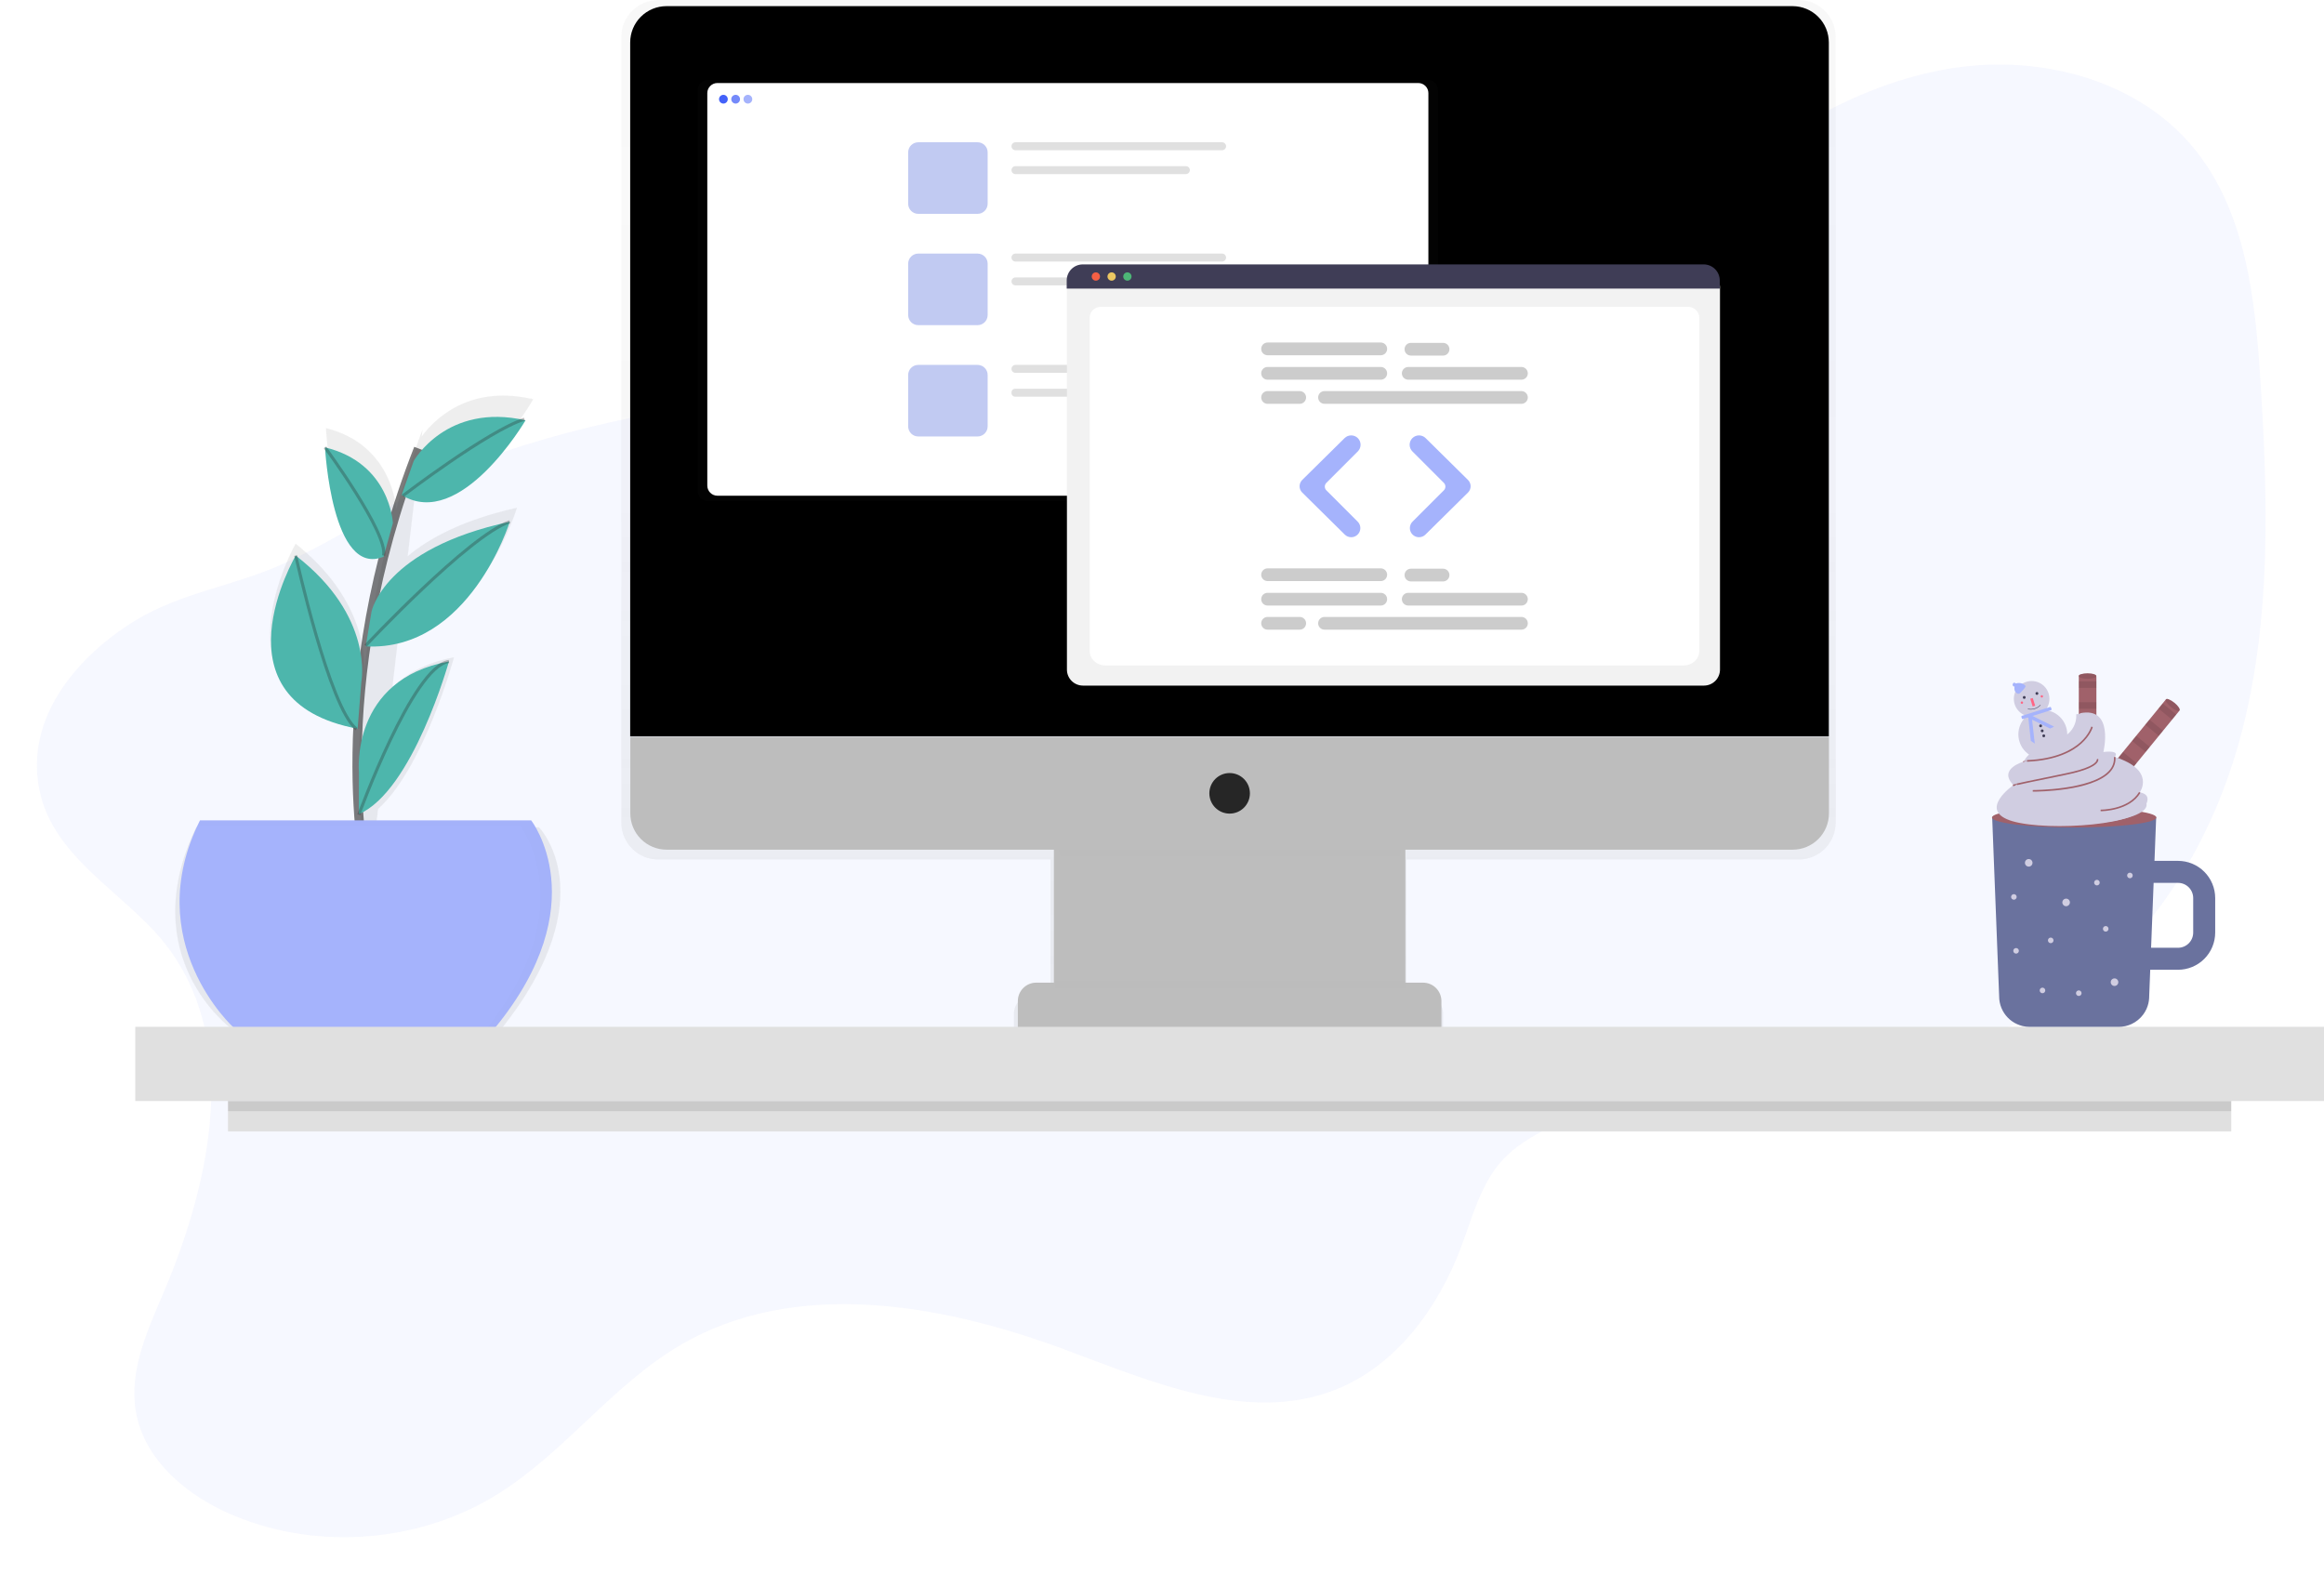 <svg width="756" height="512" viewBox="0 0 756 512" fill="none" xmlns="http://www.w3.org/2000/svg">
<g opacity="0.1" filter="url(#filter0_d)">
<path d="M57.715 302.988C82.33 334.288 72.769 380.017 57.127 416.632C51.891 428.894 45.965 441.867 48.177 455.011C50.877 471.087 65.196 482.861 80.296 489.05C107.757 500.406 140.633 497.699 165.859 482.002C187.665 468.433 203.284 446.37 225.461 433.419C262.592 411.758 309.826 419.935 350.128 434.858C378.641 445.418 409.816 459.157 438.151 448.118C458.086 440.382 471.871 421.451 479.382 401.415C483.01 391.737 485.64 381.301 492.532 373.565C496.648 369.008 502.016 365.767 507.524 363.044C557.805 338.126 621.237 351.439 670.033 323.837C702.994 305.177 724.097 269.97 733.465 233.262C742.833 196.554 741.719 158.059 739.344 120.26C737.657 93.393 734.633 64.715 717.468 43.974C699.312 22.043 668.145 13.881 639.98 18.051C611.815 22.22 586.272 37.151 563.839 54.65C535.766 76.52 509.736 103.759 475.267 112.625C451.797 118.659 427.105 115.356 402.892 114.219C362.42 112.308 321.94 116.539 281.691 121.181C243.16 125.637 204.336 130.542 167.646 143.074C141.67 151.948 120.845 168.047 96.316 179.295C80.326 186.629 62.891 188.656 47.76 197.993C29.109 209.497 12.021 229.51 16.817 252.92C21.319 275.208 44.642 286.379 57.715 302.988Z" fill="#A5B3FC"/>
</g>
<g opacity="0.7">
<path opacity="0.7" d="M585.204 0H214.062C210.881 0.012 207.835 1.286 205.594 3.543C203.352 5.8 202.098 8.856 202.108 12.037V267.526C202.098 270.707 203.352 273.762 205.594 276.019C207.835 278.277 210.881 279.551 214.062 279.563H341.71V323.664H335.89C335.091 323.667 334.301 323.827 333.564 324.136C332.827 324.444 332.158 324.895 331.595 325.462C331.032 326.029 330.586 326.701 330.283 327.44C329.98 328.18 329.826 328.971 329.829 329.77V338.619H341.71V343.853H457.557V338.619H469.438V329.77C469.441 328.971 469.286 328.18 468.983 327.44C468.68 326.701 468.234 326.029 467.672 325.462C467.109 324.895 466.44 324.444 465.703 324.136C464.966 323.827 464.175 323.667 463.376 323.664H457.901V323.283H457.528V279.563H585.204C588.385 279.551 591.431 278.277 593.673 276.019C595.915 273.762 597.168 270.707 597.159 267.526V12.037C597.168 8.856 595.915 5.8 593.673 3.543C591.431 1.286 588.385 0.012 585.204 0Z" fill="url(#paint0_linear)"/>
</g>
<path d="M457.168 271.968H342.831V339.41H457.168V271.968Z" fill="#BDBDBD"/>
<g opacity="0.1">
<path opacity="0.1" d="M345.081 278.566H455.146C456.472 272.797 457.535 269.036 457.535 269.036H342.465C342.465 269.036 343.645 272.782 345.081 278.566Z" fill="black"/>
</g>
<path d="M216.8 2H583.12C586.25 2 589.251 3.243 591.464 5.457C593.677 7.67 594.92 10.672 594.92 13.802V239.514H205V13.802C205 10.672 206.243 7.67 208.456 5.457C210.669 3.243 213.671 2 216.8 2Z" fill="#000"/>
<path d="M583.16 276.367H216.84C213.711 276.367 210.709 275.123 208.496 272.91C206.283 270.696 205.04 267.694 205.04 264.564V239.713H594.96V264.564C594.96 267.694 593.717 270.696 591.504 272.91C589.291 275.123 586.29 276.367 583.16 276.367Z" fill="#BDBDBD"/>
<path d="M400 264.637C403.643 264.637 406.597 261.684 406.597 258.04C406.597 254.396 403.643 251.442 400 251.442C396.357 251.442 393.404 254.396 393.404 258.04C393.404 261.684 396.357 264.637 400 264.637Z" fill="#262626"/>
<path d="M337.093 319.618H462.908C464.496 319.618 466.019 320.249 467.142 321.372C468.265 322.495 468.896 324.018 468.896 325.607V334.279H331.104V325.607C331.104 324.82 331.259 324.041 331.56 323.315C331.861 322.588 332.302 321.928 332.858 321.372C333.414 320.816 334.075 320.374 334.801 320.073C335.528 319.772 336.306 319.618 337.093 319.618Z" fill="#BDBDBD"/>
<g opacity="0.5">
<path opacity="0.5" d="M464.459 26H230.283C228.47 26 227 27.47 227 29.283V159.717C227 161.53 228.47 163 230.283 163H464.459C466.272 163 467.742 161.53 467.742 159.717V29.283C467.742 27.47 466.272 26 464.459 26Z" fill="url(#paint1_linear)"/>
</g>
<path d="M461.373 27.007H233.369C231.556 27.007 230.086 28.477 230.086 30.29V157.951C230.086 159.764 231.556 161.234 233.369 161.234H461.373C463.186 161.234 464.656 159.764 464.656 157.951V30.29C464.656 28.477 463.186 27.007 461.373 27.007Z" fill="white"/>
<g opacity="0.5">
<path opacity="0.5" d="M318 46.277H298.712C296.898 46.277 295.429 47.747 295.429 49.56V66.27C295.429 68.083 296.898 69.553 298.712 69.553H318C319.813 69.553 321.283 68.083 321.283 66.27V49.56C321.283 47.747 319.813 46.277 318 46.277Z" fill="#092BCD"/>
</g>
<path d="M397.555 46.277H330.329C329.616 46.277 329.038 46.855 329.038 47.569C329.038 48.282 329.616 48.86 330.329 48.86H397.555C398.268 48.86 398.846 48.282 398.846 47.569C398.846 46.855 398.268 46.277 397.555 46.277Z" fill="#E0E0E0"/>
<path d="M385.773 54.041H330.329C329.616 54.041 329.038 54.619 329.038 55.332C329.038 56.045 329.616 56.624 330.329 56.624H385.773C386.486 56.624 387.064 56.045 387.064 55.332C387.064 54.619 386.486 54.041 385.773 54.041Z" fill="#E0E0E0"/>
<g opacity="0.5">
<path opacity="0.5" d="M318 82.483H298.712C296.898 82.483 295.429 83.953 295.429 85.766V102.475C295.429 104.288 296.898 105.759 298.712 105.759H318C319.813 105.759 321.283 104.288 321.283 102.475V85.766C321.283 83.953 319.813 82.483 318 82.483Z" fill="#092BCD"/>
</g>
<path d="M397.555 82.483H330.329C329.616 82.483 329.038 83.061 329.038 83.774C329.038 84.487 329.616 85.066 330.329 85.066H397.555C398.268 85.066 398.846 84.487 398.846 83.774C398.846 83.061 398.268 82.483 397.555 82.483Z" fill="#E0E0E0"/>
<path d="M397.555 90.239H330.329C329.616 90.239 329.038 90.817 329.038 91.53C329.038 92.243 329.616 92.822 330.329 92.822H397.555C398.268 92.822 398.846 92.243 398.846 91.53C398.846 90.817 398.268 90.239 397.555 90.239Z" fill="#E0E0E0"/>
<g opacity="0.5">
<path opacity="0.5" d="M318 118.688H298.712C296.898 118.688 295.429 120.158 295.429 121.971V138.681C295.429 140.494 296.898 141.964 298.712 141.964H318C319.813 141.964 321.283 140.494 321.283 138.681V121.971C321.283 120.158 319.813 118.688 318 118.688Z" fill="#092BCD"/>
</g>
<path d="M397.555 118.688H330.329C329.616 118.688 329.038 119.266 329.038 119.979C329.038 120.693 329.616 121.271 330.329 121.271H397.555C398.268 121.271 398.846 120.693 398.846 119.979C398.846 119.266 398.268 118.688 397.555 118.688Z" fill="#E0E0E0"/>
<path d="M398.153 126.444H330.198C329.557 126.444 329.038 126.964 329.038 127.604V127.867C329.038 128.508 329.557 129.027 330.198 129.027H398.153C398.793 129.027 399.313 128.508 399.313 127.867V127.604C399.313 126.964 398.793 126.444 398.153 126.444Z" fill="#E0E0E0"/>
<path d="M235.324 33.688C236.11 33.688 236.748 33.051 236.748 32.265C236.748 31.479 236.11 30.842 235.324 30.842C234.539 30.842 233.901 31.479 233.901 32.265C233.901 33.051 234.539 33.688 235.324 33.688Z" fill="#4361F9"/>
<path d="M239.306 33.688C240.092 33.688 240.729 33.051 240.729 32.265C240.729 31.479 240.092 30.842 239.306 30.842C238.52 30.842 237.883 31.479 237.883 32.265C237.883 33.051 238.52 33.688 239.306 33.688Z" fill="#758AFA"/>
<path d="M243.287 33.688C244.073 33.688 244.71 33.051 244.71 32.265C244.71 31.479 244.073 30.842 243.287 30.842C242.501 30.842 241.864 31.479 241.864 32.265C241.864 33.051 242.501 33.688 243.287 33.688Z" fill="#A5B3FC"/>
<g opacity="0.1">
<path opacity="0.1" d="M457.535 319.251H343.198V321.45H457.535V319.251Z" fill="black"/>
</g>
<g opacity="0.7">
<path opacity="0.7" d="M175.341 269.08H122.277L123.01 263.113C138.006 249.646 147.702 213.77 147.702 213.77C147.487 213.8 147.274 213.844 147.065 213.902C138.27 215.676 132.01 219.29 127.635 223.637L129.496 207.759C157.201 201.792 168.188 165.138 168.188 165.138C150.51 169.06 139.486 175.13 132.641 180.892L135.367 157.566C154.101 163.995 173.48 129.841 173.48 129.841L172.747 129.687L173.113 129.452L172.556 129.65C151.851 125.186 140.784 137.025 137.192 141.944L137.463 139.657C136.916 141.123 136.384 142.56 135.866 143.967V144.026C134.4 147.999 133.058 151.923 131.842 155.799C130.781 159.107 129.79 162.382 128.866 165.622V165.578C128.866 165.578 128.009 144.715 106.013 139.224C106.013 139.224 108.322 184.726 125.751 177.278C124.139 183.875 122.819 190.224 121.676 196.389C120.948 200.401 120.313 204.311 119.77 208.118L119.668 208.235L119.77 208.147L119.726 208.448C119.238 211.903 118.822 215.27 118.48 218.55C118.818 212.23 117.667 193.977 96.163 176.823C96.163 176.823 67.578 227.068 116.318 236.935C116.428 237.03 116.538 237.125 116.641 237.213L116.567 236.986L117.007 237.081L117.205 234.501C116.618 245.271 116.674 256.066 117.374 266.829C117.425 267.562 117.476 268.295 117.528 268.992H63.855C43.377 311.356 75.23 334.572 75.23 334.572H163.182C197.337 291.512 175.341 269.08 175.341 269.08Z" fill="url(#paint2_linear)"/>
</g>
<path opacity="0.6" d="M119.287 285.163C119.287 285.163 105.361 224.319 136.144 145.88" stroke="#262626" stroke-width="3" stroke-miterlimit="10"/>
<path d="M65.05 266.837H172.791C172.791 266.837 194.046 293.96 161.064 334.279H76.044C76.044 334.279 45.261 306.422 65.05 266.837Z" fill="#A5B3FC"/>
<path d="M134.598 149.912C134.598 149.912 145.306 130.853 170.959 136.717C170.959 136.717 149.755 172.828 130.647 161.004L134.598 149.912Z" fill="#4DB6AC"/>
<path d="M127.811 170.138C127.811 170.138 126.983 150.645 105.728 145.514C105.728 145.514 107.926 188.032 124.784 181.068L127.811 170.138Z" fill="#4DB6AC"/>
<path d="M120.863 198.925C120.863 198.925 124.784 178.502 165.828 169.705C165.828 169.705 152.738 211.945 118.972 210.251L120.863 198.925Z" fill="#4DB6AC"/>
<path d="M117.535 221.848C117.535 221.848 121.852 200.494 96.199 180.701C96.199 180.701 68.348 228.109 116.34 237.023L117.535 221.848Z" fill="#4DB6AC"/>
<path d="M116.766 251.2C116.766 251.2 113.79 221.02 146.039 215.155C146.039 215.155 134.261 257.299 116.722 264.813L116.766 251.2Z" fill="#4DB6AC"/>
<path opacity="0.3" d="M131.014 161.275C131.014 161.275 158.865 140.016 170.592 136.351" stroke="#262626" stroke-miterlimit="10"/>
<path opacity="0.3" d="M118.92 210.024C118.92 210.024 152.635 174.104 165.828 169.705" stroke="#262626" stroke-miterlimit="10"/>
<path opacity="0.3" d="M105.728 145.514C105.728 145.514 126.25 173.37 124.784 180.701" stroke="#262626" stroke-miterlimit="10"/>
<path opacity="0.3" d="M96.199 180.701C96.199 180.701 107.193 230.55 115.988 237.147" stroke="#262626" stroke-miterlimit="10"/>
<path opacity="0.3" d="M116.722 265.004C116.722 265.004 134.312 216.622 146.039 215.155" stroke="#262626" stroke-miterlimit="10"/>
<g opacity="0.1">
<path opacity="0.1" d="M172.791 266.837H65.05C64.808 267.328 64.573 267.819 64.317 268.303H169.126C169.126 268.303 189.861 294.774 158.572 334.279H161.064C194.046 293.96 172.791 266.837 172.791 266.837Z" fill="black"/>
</g>
<path d="M756 333.986H44V358.126H756V333.986Z" fill="#E0E0E0"/>
<path d="M725.825 358.126H74.168V368H725.825V358.126Z" fill="#E0E0E0"/>
<path opacity="0.1" d="M725.825 358.126H74.168V361.417H725.825V358.126Z" fill="black"/>
<g filter="url(#filter1_d)">
<path d="M558.312 219H356.275C354.896 218.998 353.573 218.45 352.598 217.475C351.623 216.499 351.074 215.177 351.073 213.798V89.218C351.074 88.207 351.476 87.239 352.19 86.524C352.905 85.81 353.873 85.408 354.884 85.407H559.637C560.665 85.408 561.65 85.817 562.377 86.543C563.104 87.27 563.513 88.256 563.514 89.284V213.798C563.512 215.177 562.964 216.499 561.989 217.475C561.013 218.45 559.691 218.998 558.312 219Z" fill="#F2F2F2"/>
<path d="M551.78 212.432H363.486C360.726 212.432 358.48 210.329 358.48 207.745V99.259C358.48 97.342 360.144 95.782 362.19 95.782H553.015C555.094 95.782 556.785 97.367 556.785 99.316V207.745C556.785 210.329 554.54 212.432 551.78 212.432Z" fill="white"/>
<path d="M563.442 89.866H351V87.218C351.002 85.834 351.553 84.507 352.532 83.529C353.51 82.551 354.837 82.001 356.221 82H558.221C559.605 82.001 560.931 82.551 561.91 83.529C562.889 84.507 563.44 85.834 563.442 87.218V89.866Z" fill="#3F3D56"/>
<path d="M360.488 87.291C361.234 87.291 361.839 86.687 361.839 85.941C361.839 85.195 361.234 84.591 360.488 84.591C359.742 84.591 359.138 85.195 359.138 85.941C359.138 86.687 359.742 87.291 360.488 87.291Z" fill="#F55F44"/>
<path d="M365.614 87.291C366.36 87.291 366.965 86.687 366.965 85.941C366.965 85.195 366.36 84.591 365.614 84.591C364.868 84.591 364.264 85.195 364.264 85.941C364.264 86.687 364.868 87.291 365.614 87.291Z" fill="#ECC762"/>
<path d="M370.74 87.291C371.486 87.291 372.091 86.687 372.091 85.941C372.091 85.195 371.486 84.591 370.74 84.591C369.994 84.591 369.39 85.195 369.39 85.941C369.39 86.687 369.994 87.291 370.74 87.291Z" fill="#4DB677"/>
<path d="M453.166 119.503H416.34C415.791 119.503 415.265 119.285 414.876 118.896C414.488 118.508 414.27 117.982 414.27 117.433C414.27 116.884 414.488 116.357 414.876 115.969C415.265 115.581 415.791 115.363 416.34 115.363H453.166C453.715 115.363 454.242 115.581 454.63 115.969C455.018 116.357 455.236 116.884 455.236 117.433C455.236 117.982 455.018 118.508 454.63 118.896C454.242 119.285 453.715 119.503 453.166 119.503Z" fill="#CCCCCC"/>
<path d="M498.927 119.503H462.1C461.551 119.503 461.025 119.285 460.637 118.896C460.248 118.508 460.03 117.982 460.03 117.433C460.03 116.884 460.248 116.357 460.637 115.969C461.025 115.581 461.551 115.363 462.1 115.363H498.927C499.476 115.363 500.002 115.581 500.39 115.969C500.779 116.357 500.997 116.884 500.997 117.433C500.997 117.982 500.779 118.508 500.39 118.896C500.002 119.285 499.476 119.503 498.927 119.503Z" fill="#CCCCCC"/>
<path d="M498.926 127.347H434.862C434.313 127.347 433.787 127.129 433.398 126.741C433.01 126.353 432.792 125.826 432.792 125.277C432.792 124.728 433.01 124.202 433.398 123.814C433.787 123.425 434.313 123.207 434.862 123.207H498.926C499.476 123.207 500.002 123.425 500.39 123.814C500.778 124.202 500.997 124.728 500.997 125.277C500.997 125.826 500.778 126.353 500.39 126.741C500.002 127.129 499.476 127.347 498.926 127.347Z" fill="#CCCCCC"/>
<path d="M453.166 111.549H416.34C415.791 111.549 415.266 111.33 414.878 110.942C414.49 110.554 414.272 110.028 414.272 109.479C414.272 108.931 414.49 108.404 414.878 108.016C415.266 107.628 415.791 107.41 416.34 107.409H453.166C453.438 107.409 453.708 107.462 453.959 107.566C454.211 107.67 454.439 107.822 454.632 108.014C454.824 108.207 454.977 108.435 455.081 108.686C455.185 108.938 455.239 109.207 455.239 109.479C455.239 109.751 455.185 110.021 455.081 110.272C454.977 110.523 454.824 110.752 454.632 110.944C454.439 111.136 454.211 111.288 453.959 111.392C453.708 111.496 453.438 111.55 453.166 111.549Z" fill="#CCCCCC"/>
<path d="M473.431 111.658H462.972C462.423 111.658 461.896 111.44 461.508 111.052C461.12 110.664 460.902 110.137 460.902 109.588C460.902 109.039 461.12 108.513 461.508 108.124C461.896 107.736 462.423 107.518 462.972 107.518H473.431C473.98 107.518 474.507 107.736 474.895 108.124C475.283 108.513 475.502 109.039 475.502 109.588C475.502 110.137 475.283 110.664 474.895 111.052C474.507 111.44 473.98 111.658 473.431 111.658Z" fill="#CCCCCC"/>
<path d="M426.8 127.347H416.34C415.791 127.347 415.266 127.128 414.878 126.74C414.49 126.352 414.272 125.826 414.272 125.277C414.272 124.729 414.49 124.203 414.878 123.814C415.266 123.426 415.791 123.208 416.34 123.207H426.8C427.072 123.207 427.341 123.26 427.592 123.364C427.844 123.468 428.072 123.62 428.265 123.813C428.457 124.005 428.61 124.233 428.714 124.485C428.819 124.736 428.872 125.005 428.872 125.277C428.872 125.549 428.819 125.819 428.714 126.07C428.61 126.321 428.457 126.55 428.265 126.742C428.072 126.934 427.844 127.087 427.592 127.191C427.341 127.294 427.072 127.348 426.8 127.347Z" fill="#CCCCCC"/>
<path d="M453.166 192.961H416.34C415.791 192.961 415.265 192.743 414.876 192.355C414.488 191.966 414.27 191.44 414.27 190.891C414.27 190.342 414.488 189.815 414.876 189.427C415.265 189.039 415.791 188.821 416.34 188.821H453.166C453.438 188.821 453.707 188.874 453.958 188.978C454.21 189.082 454.438 189.235 454.63 189.427C454.822 189.619 454.975 189.847 455.079 190.099C455.183 190.35 455.236 190.619 455.236 190.891C455.236 191.163 455.183 191.432 455.079 191.683C454.975 191.934 454.822 192.162 454.63 192.355C454.438 192.547 454.21 192.699 453.958 192.803C453.707 192.907 453.438 192.961 453.166 192.961Z" fill="#CCCCCC"/>
<path d="M498.927 192.961H462.1C461.551 192.961 461.025 192.743 460.637 192.355C460.248 191.966 460.03 191.44 460.03 190.891C460.03 190.342 460.248 189.815 460.637 189.427C461.025 189.039 461.551 188.821 462.1 188.821H498.927C499.198 188.821 499.468 188.874 499.719 188.978C499.97 189.082 500.198 189.235 500.39 189.427C500.583 189.619 500.735 189.847 500.839 190.099C500.943 190.35 500.997 190.619 500.997 190.891C500.997 191.163 500.943 191.432 500.839 191.683C500.735 191.934 500.583 192.162 500.39 192.355C500.198 192.547 499.97 192.699 499.719 192.803C499.468 192.907 499.198 192.961 498.927 192.961Z" fill="#CCCCCC"/>
<path d="M498.926 200.805H434.862C434.313 200.805 433.787 200.587 433.398 200.199C433.01 199.811 432.792 199.284 432.792 198.735C432.792 198.186 433.01 197.66 433.398 197.271C433.787 196.883 434.313 196.665 434.862 196.665H498.926C499.199 196.665 499.468 196.718 499.719 196.822C499.971 196.926 500.199 197.078 500.392 197.271C500.584 197.463 500.737 197.691 500.841 197.942C500.946 198.194 500.999 198.463 500.999 198.735C500.999 199.007 500.946 199.277 500.841 199.528C500.737 199.779 500.584 200.008 500.392 200.2C500.199 200.392 499.971 200.545 499.719 200.648C499.468 200.752 499.199 200.806 498.926 200.805Z" fill="#CCCCCC"/>
<path d="M453.166 185.007H416.34C415.791 185.007 415.265 184.789 414.876 184.401C414.488 184.013 414.27 183.486 414.27 182.937C414.27 182.388 414.488 181.861 414.876 181.473C415.265 181.085 415.791 180.867 416.34 180.867H453.166C453.715 180.867 454.242 181.085 454.63 181.473C455.018 181.861 455.236 182.388 455.236 182.937C455.236 183.486 455.018 184.013 454.63 184.401C454.242 184.789 453.715 185.007 453.166 185.007Z" fill="#CCCCCC"/>
<path d="M473.431 185.116H462.972C462.423 185.116 461.896 184.898 461.508 184.51C461.12 184.122 460.902 183.595 460.902 183.046C460.902 182.497 461.12 181.97 461.508 181.582C461.896 181.194 462.423 180.976 462.972 180.976H473.431C473.98 180.976 474.507 181.194 474.895 181.582C475.283 181.97 475.502 182.497 475.502 183.046C475.502 183.595 475.283 184.122 474.895 184.51C474.507 184.898 473.98 185.116 473.431 185.116Z" fill="#CCCCCC"/>
<path d="M426.8 200.805H416.34C415.791 200.805 415.265 200.587 414.876 200.199C414.488 199.811 414.27 199.284 414.27 198.735C414.27 198.186 414.488 197.66 414.876 197.271C415.265 196.883 415.791 196.665 416.34 196.665H426.8C427.072 196.665 427.341 196.718 427.593 196.822C427.844 196.926 428.073 197.078 428.265 197.271C428.458 197.463 428.61 197.691 428.714 197.942C428.819 198.194 428.872 198.463 428.872 198.735C428.872 199.007 428.819 199.277 428.714 199.528C428.61 199.779 428.458 200.008 428.265 200.2C428.073 200.392 427.844 200.545 427.593 200.648C427.341 200.752 427.072 200.806 426.8 200.805Z" fill="#CCCCCC"/>
<path d="M443.548 170.736C442.767 170.738 442.016 170.431 441.46 169.882L427.617 156.212C427.345 155.944 427.13 155.624 426.982 155.272C426.835 154.919 426.759 154.541 426.759 154.159C426.759 153.777 426.835 153.399 426.982 153.047C427.13 152.694 427.345 152.375 427.617 152.106L441.404 138.492C441.979 137.927 442.753 137.612 443.558 137.615C444.363 137.617 445.135 137.937 445.706 138.505C446.277 139.078 446.598 139.854 446.598 140.663C446.598 141.472 446.277 142.247 445.706 142.82L435.461 153.065C435.142 153.385 434.962 153.819 434.962 154.271C434.962 154.723 435.142 155.156 435.461 155.476L445.65 165.666C446.066 166.081 446.35 166.61 446.465 167.187C446.58 167.763 446.521 168.361 446.296 168.904C446.071 169.447 445.689 169.911 445.2 170.237C444.711 170.564 444.136 170.737 443.548 170.737V170.736Z" fill="#A5B3FC"/>
<path d="M465.606 170.737C465.018 170.737 464.443 170.564 463.954 170.237C463.465 169.911 463.084 169.447 462.859 168.904C462.634 168.361 462.575 167.763 462.69 167.187C462.805 166.61 463.088 166.081 463.504 165.666L473.694 155.476C474.013 155.156 474.192 154.723 474.192 154.271C474.192 153.819 474.013 153.385 473.694 153.065L463.449 142.82C463.166 142.537 462.941 142.2 462.787 141.83C462.634 141.46 462.555 141.063 462.555 140.663C462.555 140.262 462.634 139.865 462.787 139.495C462.941 139.125 463.166 138.788 463.449 138.505C464.02 137.937 464.792 137.617 465.597 137.615C466.402 137.612 467.176 137.927 467.75 138.492L481.537 152.106C481.809 152.375 482.025 152.694 482.172 153.047C482.32 153.399 482.395 153.777 482.395 154.159C482.395 154.541 482.32 154.919 482.172 155.272C482.025 155.624 481.809 155.944 481.537 156.212L467.694 169.882C467.138 170.431 466.388 170.738 465.606 170.737Z" fill="#A5B3FC"/>
</g>
<path d="M681.962 220.252V272.671C681.962 273.43 681.661 274.159 681.124 274.695C680.587 275.232 679.859 275.534 679.1 275.534C678.341 275.534 677.613 275.232 677.076 274.695C676.539 274.159 676.237 273.43 676.237 272.671V220.252C676.237 218.671 677.518 219.894 679.1 219.894C679.891 219.894 679.833 219.02 680.352 219.537C680.869 220.055 681.962 219.461 681.962 220.252Z" fill="#A0616A"/>
<path opacity="0.1" d="M681.962 221.594H676.237V223.741H681.962V221.594Z" fill="black"/>
<path opacity="0.1" d="M681.962 228.392H676.237V230.539H681.962V228.392Z" fill="black"/>
<path opacity="0.1" d="M681.962 235.191H676.237V237.338H681.962V235.191Z" fill="black"/>
<path opacity="0.1" d="M681.962 241.989H676.237V244.136H681.962V241.989Z" fill="black"/>
<path opacity="0.1" d="M681.962 248.788H676.237V250.934H681.962V248.788Z" fill="black"/>
<path opacity="0.1" d="M681.962 255.586H676.237V257.733H681.962V255.586Z" fill="black"/>
<path opacity="0.1" d="M681.962 262.384H676.237V264.531H681.962V262.384Z" fill="black"/>
<path opacity="0.1" d="M681.962 269.183H676.237V271.329H681.962V269.183Z" fill="black"/>
<path d="M679.1 220.789C680.681 220.789 681.962 220.389 681.962 219.895C681.962 219.4 680.681 219 679.1 219C677.519 219 676.237 219.4 676.237 219.895C676.237 220.389 677.519 220.789 679.1 220.789Z" fill="#A0616A"/>
<path opacity="0.1" d="M679.1 220.789C680.681 220.789 681.962 220.389 681.962 219.895C681.962 219.4 680.681 219 679.1 219C677.519 219 676.237 219.4 676.237 219.895C676.237 220.389 677.519 220.789 679.1 220.789Z" fill="black"/>
<path d="M708.787 231.38L675.618 271.97C675.38 272.261 675.087 272.503 674.756 272.681C674.425 272.859 674.062 272.97 673.688 273.007C673.314 273.045 672.936 273.009 672.576 272.9C672.216 272.792 671.881 272.614 671.59 272.376C671.299 272.138 671.057 271.845 670.879 271.514C670.701 271.182 670.591 270.819 670.553 270.445C670.515 270.071 670.552 269.693 670.66 269.334C670.769 268.974 670.947 268.638 671.185 268.347L704.354 227.757C705.355 226.533 705.573 228.291 706.797 229.292C707.409 229.792 707.919 229.078 707.993 229.807C708.065 230.536 709.288 230.768 708.787 231.38Z" fill="#A0616A"/>
<path opacity="0.1" d="M703.505 228.797L702.146 230.459L706.58 234.082L707.938 232.419L703.505 228.797Z" fill="black"/>
<path opacity="0.1" d="M699.204 234.061L697.845 235.723L702.278 239.346L703.637 237.683L699.204 234.061Z" fill="black"/>
<path opacity="0.1" d="M694.902 239.325L693.543 240.987L697.977 244.61L699.335 242.948L694.902 239.325Z" fill="black"/>
<path opacity="0.1" d="M690.6 244.589L689.241 246.252L693.674 249.874L695.033 248.212L690.6 244.589Z" fill="black"/>
<path opacity="0.1" d="M686.298 249.853L684.939 251.516L689.373 255.138L690.731 253.476L686.298 249.853Z" fill="black"/>
<path opacity="0.1" d="M681.996 255.118L680.638 256.78L685.071 260.403L686.429 258.74L681.996 255.118Z" fill="black"/>
<path opacity="0.1" d="M677.694 260.382L676.336 262.044L680.769 265.667L682.127 264.004L677.694 260.382Z" fill="black"/>
<path opacity="0.1" d="M673.393 265.646L672.034 267.309L676.467 270.931L677.826 269.269L673.393 265.646Z" fill="black"/>
<path d="M709.014 231.103C709.327 230.721 708.588 229.599 707.364 228.599C706.14 227.599 704.894 227.098 704.581 227.48C704.269 227.863 705.008 228.984 706.232 229.984C707.456 230.985 708.702 231.486 709.014 231.103Z" fill="#A0616A"/>
<path opacity="0.1" d="M709.014 231.103C709.327 230.721 708.588 229.599 707.364 228.599C706.14 227.599 704.894 227.098 704.581 227.48C704.269 227.863 705.008 228.984 706.232 229.984C707.456 230.985 708.702 231.486 709.014 231.103Z" fill="black"/>
<path d="M708.515 280.007H700.855L700.911 278.574L701.24 270.108L701.405 265.902H648.061L648.145 268.054L648.363 273.666L648.778 284.316L649.055 291.406L649.413 300.577L649.717 308.409L649.805 310.662L649.807 310.689L649.85 311.81L649.961 314.621L649.971 314.934L650.046 316.841L650.059 317.185L650.168 319.956L650.265 322.453L650.299 323.316L650.315 323.708L650.329 324.087C650.327 325.374 650.578 326.649 651.066 327.84C651.194 328.156 651.339 328.464 651.501 328.763C652.68 330.965 654.646 332.64 657.006 333.456C657.317 333.565 657.634 333.658 657.956 333.733C658.705 333.912 659.473 334.001 660.244 334H689.219C690.677 334.002 692.117 333.682 693.436 333.063C694.905 332.368 696.182 331.326 697.157 330.027C697.572 329.476 697.927 328.883 698.216 328.257C698.24 328.207 698.263 328.157 698.283 328.107C698.776 327.002 699.06 325.815 699.12 324.606C699.129 324.434 699.134 324.26 699.134 324.087L699.227 321.699L699.342 318.766L699.353 318.475L699.471 315.43H708.515C711.721 315.426 714.794 314.151 717.061 311.884C719.328 309.618 720.603 306.544 720.606 303.339V292.097C720.603 288.892 719.328 285.819 717.061 283.552C714.794 281.285 711.721 280.01 708.515 280.007ZM713.45 303.339C713.449 304.647 712.928 305.901 712.003 306.827C711.078 307.752 709.824 308.272 708.515 308.274H699.752L699.753 308.241L699.836 306.127L699.898 304.513L700.252 295.435L700.575 287.163H708.515C709.824 287.164 711.078 287.685 712.003 288.61C712.928 289.535 713.449 290.789 713.45 292.097L713.45 303.339Z" fill="#6A729E"/>
<path d="M660.894 233.094C664.091 233.094 666.683 230.502 666.683 227.305C666.683 224.108 664.091 221.516 660.894 221.516C657.697 221.516 655.105 224.108 655.105 227.305C655.105 230.502 657.697 233.094 660.894 233.094Z" fill="#D0CDE1"/>
<path d="M664.529 246.815C668.919 246.815 672.479 243.255 672.479 238.865C672.479 234.474 668.919 230.915 664.529 230.915C660.138 230.915 656.579 234.474 656.579 238.865C656.579 243.255 660.138 246.815 664.529 246.815Z" fill="#D0CDE1"/>
<path d="M666.869 229.957L657.733 232.83C657.665 232.851 657.609 232.898 657.576 232.961C657.543 233.024 657.537 233.097 657.558 233.164L657.722 233.686C657.733 233.72 657.75 233.751 657.772 233.778C657.795 233.804 657.822 233.827 657.853 233.843C657.884 233.859 657.918 233.869 657.953 233.872C657.988 233.875 658.023 233.871 658.057 233.861L659.61 233.372L659.819 233.475L660.629 240.967L661.914 241.871L661.039 234.076L666.929 236.977L668.185 236.34L661.186 232.877L667.193 230.988C667.227 230.977 667.258 230.96 667.285 230.938C667.311 230.915 667.334 230.888 667.35 230.857C667.366 230.826 667.376 230.792 667.379 230.757C667.382 230.722 667.378 230.687 667.368 230.653L667.204 230.131C667.193 230.098 667.176 230.067 667.154 230.04C667.131 230.013 667.104 229.991 667.073 229.975C667.041 229.959 667.007 229.949 666.973 229.946C666.938 229.943 666.903 229.946 666.869 229.957Z" fill="#A5B3FC"/>
<path d="M657.042 225.523C657.042 225.523 659.035 223.596 658.903 223.173C658.77 222.751 657.442 221.776 655.752 222.307C655.752 222.307 655.09 221.679 654.769 222.43C654.448 223.181 655.342 223.364 655.342 223.364C655.342 223.364 654.89 225.178 656.535 225.682L657.042 225.523Z" fill="#A5B3FC"/>
<path d="M658.485 227.312C658.741 227.312 658.948 227.105 658.948 226.849C658.948 226.593 658.741 226.386 658.485 226.386C658.229 226.386 658.022 226.593 658.022 226.849C658.022 227.105 658.229 227.312 658.485 227.312Z" fill="#3F3D56"/>
<path d="M662.608 226.015C662.864 226.015 663.071 225.808 663.071 225.552C663.071 225.296 662.864 225.089 662.608 225.089C662.352 225.089 662.145 225.296 662.145 225.552C662.145 225.808 662.352 226.015 662.608 226.015Z" fill="#3F3D56"/>
<path d="M661.253 227.03L660.443 227.285L661.23 229.789L662.04 229.534L661.253 227.03Z" fill="#FF6584"/>
<path d="M663.819 236.557C664.075 236.557 664.282 236.35 664.282 236.094C664.282 235.838 664.075 235.631 663.819 235.631C663.563 235.631 663.356 235.838 663.356 236.094C663.356 236.35 663.563 236.557 663.819 236.557Z" fill="#3F3D56"/>
<path d="M664.329 238.177C664.585 238.177 664.792 237.97 664.792 237.714C664.792 237.458 664.585 237.251 664.329 237.251C664.073 237.251 663.866 237.458 663.866 237.714C663.866 237.97 664.073 238.177 664.329 238.177Z" fill="#3F3D56"/>
<path d="M664.839 239.797C665.094 239.797 665.302 239.59 665.302 239.334C665.302 239.078 665.094 238.871 664.839 238.871C664.583 238.871 664.375 239.078 664.375 239.334C664.375 239.59 664.583 239.797 664.839 239.797Z" fill="#3F3D56"/>
<path d="M661.924 230.581C661.186 230.803 660.405 230.837 659.651 230.68L659.68 230.528C660.408 230.689 661.166 230.656 661.877 230.433C662.588 230.209 663.228 229.802 663.733 229.254L663.844 229.361C663.316 229.922 662.655 230.341 661.924 230.581Z" fill="#3F3D56"/>
<path d="M664.203 226.893C664.416 226.893 664.589 226.72 664.589 226.507C664.589 226.294 664.416 226.121 664.203 226.121C663.99 226.121 663.817 226.294 663.817 226.507C663.817 226.72 663.99 226.893 664.203 226.893Z" fill="#FF6584"/>
<path d="M657.723 228.931C657.936 228.931 658.109 228.758 658.109 228.545C658.109 228.332 657.936 228.159 657.723 228.159C657.51 228.159 657.337 228.332 657.337 228.545C657.337 228.758 657.51 228.931 657.723 228.931Z" fill="#FF6584"/>
<path d="M682.132 287.993C682.634 287.993 683.04 287.586 683.04 287.084C683.04 286.583 682.634 286.176 682.132 286.176C681.63 286.176 681.223 286.583 681.223 287.084C681.223 287.586 681.63 287.993 682.132 287.993Z" fill="#D0CDE1"/>
<path d="M684.994 303.021C685.496 303.021 685.903 302.614 685.903 302.112C685.903 301.61 685.496 301.203 684.994 301.203C684.492 301.203 684.085 301.61 684.085 302.112C684.085 302.614 684.492 303.021 684.994 303.021Z" fill="#D0CDE1"/>
<path d="M667.103 306.778C667.605 306.778 668.012 306.371 668.012 305.869C668.012 305.368 667.605 304.961 667.103 304.961C666.602 304.961 666.195 305.368 666.195 305.869C666.195 306.371 666.602 306.778 667.103 306.778Z" fill="#D0CDE1"/>
<path d="M676.228 323.953C676.73 323.953 677.137 323.546 677.137 323.044C677.137 322.542 676.73 322.136 676.228 322.136C675.726 322.136 675.319 322.542 675.319 323.044C675.319 323.546 675.726 323.953 676.228 323.953Z" fill="#D0CDE1"/>
<path d="M655.832 310.177C656.334 310.177 656.741 309.77 656.741 309.268C656.741 308.767 656.334 308.36 655.832 308.36C655.331 308.36 654.924 308.767 654.924 309.268C654.924 309.77 655.331 310.177 655.832 310.177Z" fill="#D0CDE1"/>
<path d="M655.117 292.644C655.619 292.644 656.026 292.238 656.026 291.736C656.026 291.234 655.619 290.827 655.117 290.827C654.615 290.827 654.208 291.234 654.208 291.736C654.208 292.238 654.615 292.644 655.117 292.644Z" fill="#D0CDE1"/>
<path d="M692.866 285.667C693.368 285.667 693.774 285.26 693.774 284.758C693.774 284.256 693.368 283.85 692.866 283.85C692.364 283.85 691.957 284.256 691.957 284.758C691.957 285.26 692.364 285.667 692.866 285.667Z" fill="#D0CDE1"/>
<path d="M664.42 323.058C664.922 323.058 665.329 322.652 665.329 322.15C665.329 321.648 664.922 321.241 664.42 321.241C663.919 321.241 663.512 321.648 663.512 322.15C663.512 322.652 663.919 323.058 664.42 323.058Z" fill="#D0CDE1"/>
<path d="M659.947 281.876C660.627 281.876 661.178 281.324 661.178 280.644C661.178 279.964 660.627 279.412 659.947 279.412C659.266 279.412 658.715 279.964 658.715 280.644C658.715 281.324 659.266 281.876 659.947 281.876Z" fill="#D0CDE1"/>
<path d="M672.113 294.757C672.793 294.757 673.345 294.205 673.345 293.525C673.345 292.845 672.793 292.293 672.113 292.293C671.432 292.293 670.881 292.845 670.881 293.525C670.881 294.205 671.432 294.757 672.113 294.757Z" fill="#D0CDE1"/>
<path d="M687.856 320.698C688.537 320.698 689.088 320.147 689.088 319.466C689.088 318.786 688.537 318.234 687.856 318.234C687.176 318.234 686.625 318.786 686.625 319.466C686.625 320.147 687.176 320.698 687.856 320.698Z" fill="#D0CDE1"/>
<path d="M674.732 269.144C689.495 269.144 701.464 267.692 701.464 265.901C701.464 264.111 689.495 262.659 674.732 262.659C659.968 262.659 648 264.111 648 265.901C648 267.692 659.968 269.144 674.732 269.144Z" fill="#A0616A"/>
<path d="M675.395 232.345C675.395 232.345 676.218 238.77 668.27 240.927C660.323 243.084 658.277 247.745 658.277 247.745C658.277 247.745 649.777 250.077 654.978 255.356C654.978 255.356 642.91 263.683 654.697 267.116C666.485 270.549 698.328 268.226 696.993 261.72C696.993 261.72 698.65 258.702 694.811 258.097C694.811 258.097 700.157 250.808 686.659 246.581C686.659 246.581 688.854 244.304 682.981 244.952C682.981 244.952 686.642 230.053 675.395 232.345Z" fill="#D0CDE1"/>
<path d="M658.139 248.111L658.118 247.594C667.562 247.206 672.749 244.26 675.436 241.857C678.34 239.261 679.031 236.722 679.038 236.697L679.539 236.827C679.511 236.936 678.816 239.517 675.812 242.216C673.062 244.688 667.763 247.717 658.139 248.111Z" fill="#A0616A"/>
<path d="M654.888 255.717L654.772 255.211C654.813 255.202 658.99 254.253 670.511 251.92C678.398 250.323 680.287 248.682 680.712 247.846C680.799 247.706 680.833 247.54 680.807 247.377L681.277 247.161C681.295 247.199 681.442 247.551 681.174 248.08C680.603 249.204 678.309 250.87 670.614 252.428C659.101 254.76 654.928 255.707 654.888 255.717Z" fill="#A0616A"/>
<path d="M660.108 257.851C660.059 257.851 660.023 257.851 660.001 257.851L660.004 257.332C660.184 257.335 678.967 257.358 684.747 251.144C685.975 249.824 686.532 248.295 686.4 246.601L686.917 246.561C687.06 248.406 686.457 250.067 685.126 251.498C679.358 257.697 661.806 257.851 660.108 257.851Z" fill="#A0616A"/>
<path d="M682.107 264.218C682.091 264.218 682.081 264.218 682.078 264.218L682.086 263.7C682.174 263.699 691.138 263.758 694.588 257.964L695.033 258.229C691.531 264.113 682.686 264.218 682.107 264.218Z" fill="#A0616A"/>
<path d="M676.647 231.987C676.647 231.987 677.47 238.412 669.523 240.569C661.576 242.726 659.529 247.387 659.529 247.387C659.529 247.387 651.03 249.719 656.23 254.998C656.23 254.998 644.162 263.325 655.95 266.758C667.737 270.191 699.581 267.868 698.246 261.362C698.246 261.362 699.902 258.344 696.063 257.739C696.063 257.739 701.409 250.45 687.911 246.223C687.911 246.223 690.106 243.946 684.233 244.594C684.233 244.594 687.895 229.695 676.647 231.987Z" fill="#D0CDE1"/>
<path d="M659.391 247.754L659.37 247.236C668.814 246.849 674.001 243.903 676.688 241.499C679.592 238.903 680.283 236.365 680.29 236.339L680.791 236.47C680.763 236.578 680.068 239.159 677.064 241.858C674.314 244.33 669.015 247.359 659.391 247.754Z" fill="#A0616A"/>
<path d="M656.14 255.359L656.024 254.853C656.065 254.844 660.242 253.895 671.763 251.562C679.65 249.965 681.539 248.324 681.964 247.488C682.051 247.348 682.085 247.182 682.059 247.019L682.529 246.803C682.547 246.841 682.694 247.193 682.426 247.722C681.855 248.846 679.561 250.512 671.866 252.07C660.353 254.402 656.18 255.349 656.14 255.359Z" fill="#A0616A"/>
<path d="M661.361 257.493C661.312 257.493 661.276 257.493 661.254 257.493L661.257 256.974C661.436 256.977 680.219 257 685.999 250.786C687.228 249.466 687.784 247.937 687.653 246.243L688.169 246.203C688.312 248.048 687.71 249.709 686.379 251.14C680.611 257.34 663.059 257.493 661.361 257.493Z" fill="#A0616A"/>
<path d="M683.36 263.86C683.343 263.86 683.334 263.86 683.331 263.86L683.339 263.342C683.426 263.341 692.391 263.401 695.841 257.606L696.286 257.872C692.783 263.755 683.938 263.86 683.36 263.86Z" fill="#A0616A"/>
<defs>
<filter id="filter0_d" x="0" y="9" width="749" height="503" filterUnits="userSpaceOnUse" color-interpolation-filters="sRGB">
<feFlood flood-opacity="0" result="BackgroundImageFix"/>
<feColorMatrix in="SourceAlpha" type="matrix" values="0 0 0 0 0 0 0 0 0 0 0 0 0 0 0 0 0 0 127 0"/>
<feOffset dx="-4" dy="4"/>
<feGaussianBlur stdDeviation="6"/>
<feColorMatrix type="matrix" values="0 0 0 0 0 0 0 0 0 0 0 0 0 0 0 0 0 0 0.25 0"/>
<feBlend mode="normal" in2="BackgroundImageFix" result="effect1_dropShadow"/>
<feBlend mode="normal" in="SourceGraphic" in2="effect1_dropShadow" result="shape"/>
</filter>
<filter id="filter1_d" x="335" y="74" width="236.514" height="161" filterUnits="userSpaceOnUse" color-interpolation-filters="sRGB">
<feFlood flood-opacity="0" result="BackgroundImageFix"/>
<feColorMatrix in="SourceAlpha" type="matrix" values="0 0 0 0 0 0 0 0 0 0 0 0 0 0 0 0 0 0 127 0"/>
<feOffset dx="-4" dy="4"/>
<feGaussianBlur stdDeviation="6"/>
<feColorMatrix type="matrix" values="0 0 0 0 0 0 0 0 0 0 0 0 0 0 0 0 0 0 0.25 0"/>
<feBlend mode="normal" in2="BackgroundImageFix" result="effect1_dropShadow"/>
<feBlend mode="normal" in="SourceGraphic" in2="effect1_dropShadow" result="shape"/>
</filter>
<linearGradient id="paint0_linear" x1="399.633" y1="343.845" x2="399.633" y2="0" gradientUnits="userSpaceOnUse">
<stop stop-color="#808080" stop-opacity="0.25"/>
<stop offset="0.54" stop-color="#808080" stop-opacity="0.12"/>
<stop offset="1" stop-color="#808080" stop-opacity="0.1"/>
</linearGradient>
<linearGradient id="paint1_linear" x1="117160" y1="35492.6" x2="117160" y2="9769.44" gradientUnits="userSpaceOnUse">
<stop stop-color="#808080" stop-opacity="0.25"/>
<stop offset="0.54" stop-color="#808080" stop-opacity="0.12"/>
<stop offset="1" stop-color="#808080" stop-opacity="0.1"/>
</linearGradient>
<linearGradient id="paint2_linear" x1="16599.6" y1="106172" x2="38029.8" y2="106172" gradientUnits="userSpaceOnUse">
<stop stop-color="#808080" stop-opacity="0.25"/>
<stop offset="0.54" stop-color="#808080" stop-opacity="0.12"/>
<stop offset="1" stop-color="#808080" stop-opacity="0.1"/>
</linearGradient>
</defs>
</svg>
